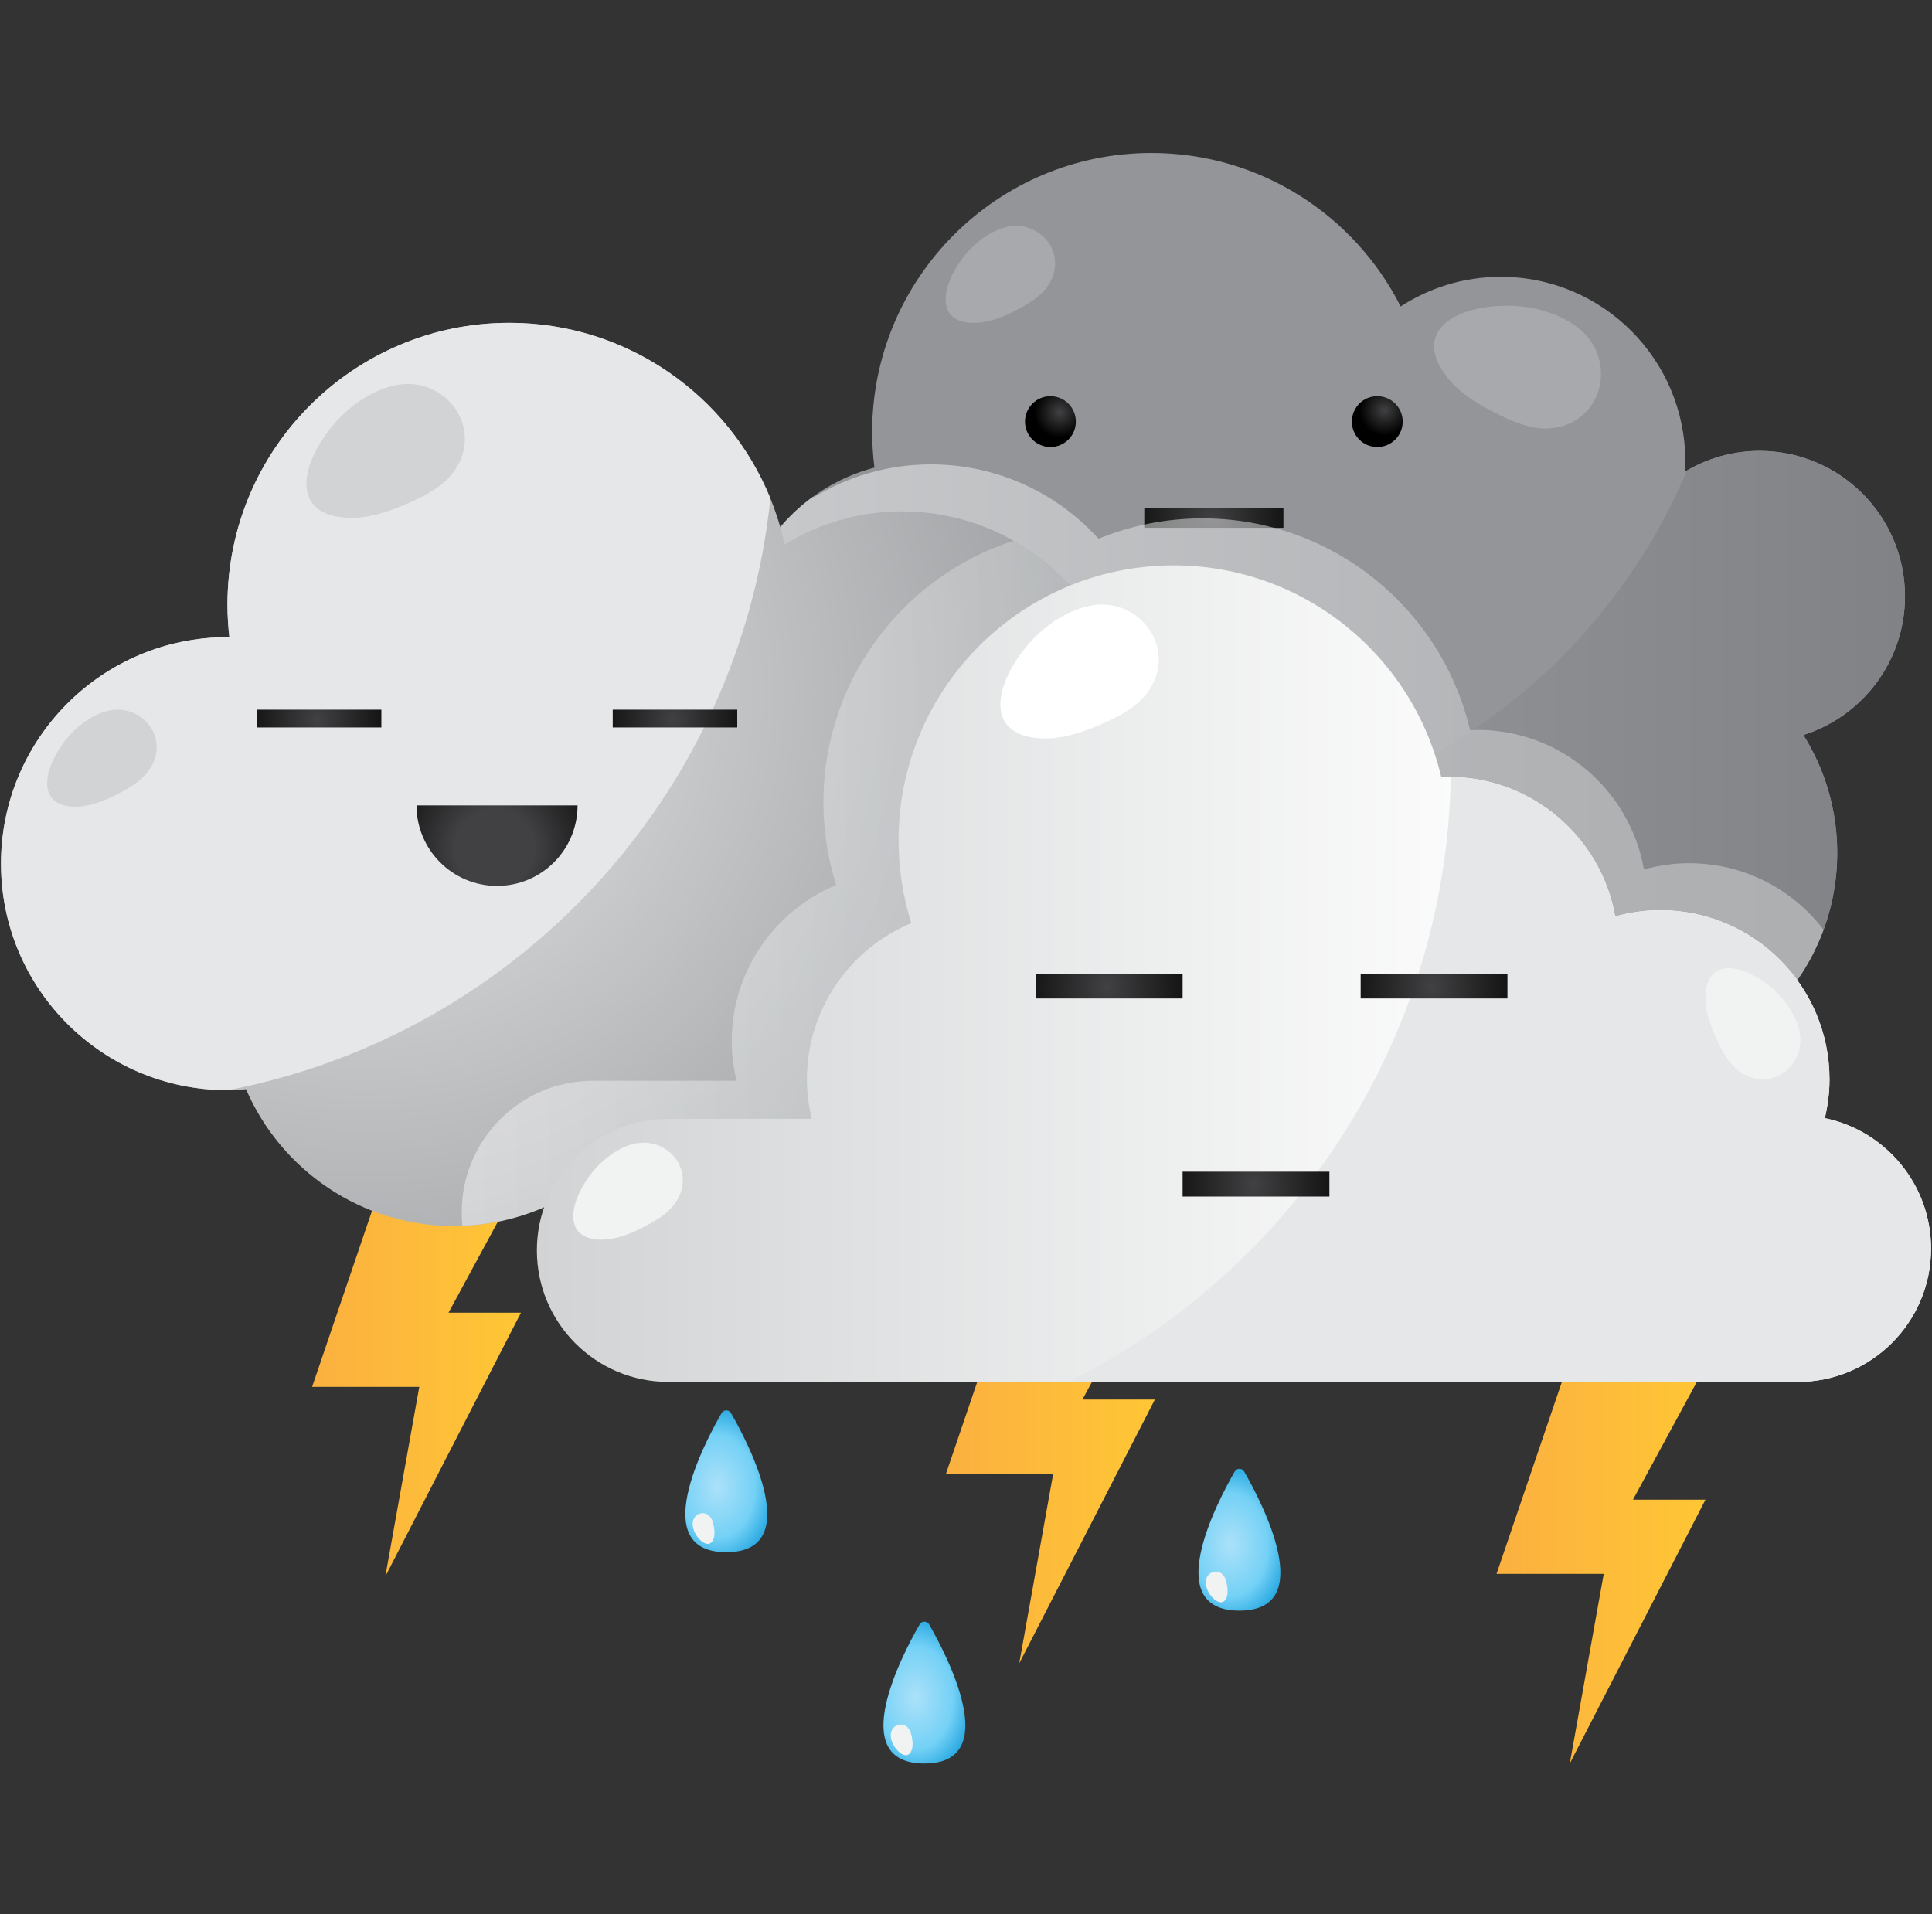 <?xml version="1.0" encoding="utf-8"?>
<!-- Generator: Adobe Illustrator 16.0.0, SVG Export Plug-In . SVG Version: 6.00 Build 0)  -->
<!DOCTYPE svg PUBLIC "-//W3C//DTD SVG 1.1//EN" "http://www.w3.org/Graphics/SVG/1.1/DTD/svg11.dtd">
<svg version="1.1" id="Layer_1" xmlns="http://www.w3.org/2000/svg" xmlns:xlink="http://www.w3.org/1999/xlink" x="0px" y="0px"
	 width="72.667px" height="72px" viewBox="0 0 72.667 72" enable-background="new 0 0 72.667 72" xml:space="preserve">
<rect x="0" y="0" width="72.667" height="72" fill="#333333" stroke="none"/>
<g id="XMLID_1665_">
	
		<linearGradient id="XMLID_2_" gradientUnits="userSpaceOnUse" x1="-2979.8" y1="59.019" x2="-2971.942" y2="59.019" gradientTransform="matrix(-1 0 0 1 -2915.654 0)">
		<stop  offset="0.017" style="stop-color:#FFC635"/>
		<stop  offset="1" style="stop-color:#FBB040"/>
	</linearGradient>
	<polygon id="XMLID_1710_" fill="url(#XMLID_2_)" points="63.975,51.7 61.42,56.413 64.146,56.413 59.043,66.337 60.32,59.204 
		56.288,59.204 58.842,51.7 	"/>
	
		<linearGradient id="XMLID_3_" gradientUnits="userSpaceOnUse" x1="-2935.249" y1="51.983" x2="-2927.393" y2="51.983" gradientTransform="matrix(-1 0 0 1 -2915.654 0)">
		<stop  offset="0.017" style="stop-color:#FFC635"/>
		<stop  offset="1" style="stop-color:#FBB040"/>
	</linearGradient>
	<polygon id="XMLID_1709_" fill="url(#XMLID_3_)" points="19.424,44.665 16.871,49.378 19.595,49.378 14.493,59.302 15.77,52.169 
		11.739,52.169 14.292,44.665 	"/>
	
		<linearGradient id="XMLID_4_" gradientUnits="userSpaceOnUse" x1="-2959.092" y1="55.25" x2="-2951.235" y2="55.25" gradientTransform="matrix(-1 0 0 1 -2915.654 0)">
		<stop  offset="0.017" style="stop-color:#FFC635"/>
		<stop  offset="1" style="stop-color:#FBB040"/>
	</linearGradient>
	<polygon id="XMLID_1708_" fill="url(#XMLID_4_)" points="43.267,47.933 40.713,52.645 43.438,52.645 38.336,62.568 39.613,55.436 
		35.581,55.436 38.135,47.933 	"/>
	<path id="XMLID_1707_" fill="#939598" d="M71.651,22.432c0-3.021-2.449-5.47-5.471-5.47c-1.029,0-1.988,0.289-2.811,0.783
		c0.008-0.129,0.02-0.257,0.02-0.388c0-3.835-3.108-6.943-6.943-6.943c-1.388,0-2.678,0.412-3.764,1.114
		c-1.729-3.424-5.278-5.772-9.376-5.772c-5.8,0-10.503,4.702-10.503,10.503c0,0.452,0.033,0.896,0.087,1.332
		c-1.829,0.479-3.364,1.679-4.276,3.285c-3.808,0.031-6.886,3.125-6.886,6.941c0,3.834,3.109,6.942,6.944,6.942
		c0.394,0,0.778-0.041,1.154-0.104c1.088,3.374,4.251,5.816,7.987,5.816c1.753,0,3.378-0.539,4.724-1.457
		c1.398,2.691,4.206,4.533,7.448,4.533c2.986,0,5.602-1.564,7.089-3.912c1.102,0.53,2.33,0.836,3.634,0.836
		c4.636,0,8.394-3.758,8.394-8.393c0-1.629-0.471-3.143-1.272-4.43C70.045,26.949,71.651,24.879,71.651,22.432z"/>
	<g id="XMLID_1702_">
		<g id="XMLID_1704_">
			<radialGradient id="XMLID_5_" cx="39.861" cy="15.508" r="0.957" gradientUnits="userSpaceOnUse">
				<stop  offset="0" style="stop-color:#414042"/>
				<stop  offset="1" style="stop-color:#000000"/>
			</radialGradient>
			<circle id="XMLID_1706_" fill="url(#XMLID_5_)" cx="39.509" cy="15.86" r="0.956"/>
			<radialGradient id="XMLID_6_" cx="52.079" cy="15.432" r="0.957" gradientUnits="userSpaceOnUse">
				<stop  offset="0" style="stop-color:#414042"/>
				<stop  offset="1" style="stop-color:#000000"/>
			</radialGradient>
			<circle id="XMLID_1705_" fill="url(#XMLID_6_)" cx="51.803" cy="15.86" r="0.956"/>
		</g>
		<radialGradient id="XMLID_7_" cx="45.578" cy="19.504" r="3.985" gradientUnits="userSpaceOnUse">
			<stop  offset="0" style="stop-color:#414042"/>
			<stop  offset="1" style="stop-color:#000000"/>
		</radialGradient>
		<rect id="XMLID_1703_" x="43.04" y="19.107" fill="url(#XMLID_7_)" width="5.233" height="0.748"/>
	</g>
	<linearGradient id="XMLID_8_" gradientUnits="userSpaceOnUse" x1="21.73" y1="30.255" x2="71.651" y2="30.255">
		<stop  offset="0.526" style="stop-color:#939598"/>
		<stop  offset="1" style="stop-color:#808285"/>
	</linearGradient>
	<path id="XMLID_1701_" fill="url(#XMLID_8_)" d="M71.651,22.432c0-3.021-2.449-5.47-5.471-5.47c-0.996,0-1.927,0.272-2.731,0.739
		c-3.352,7.941-11.21,13.514-20.371,13.514c-7.443,0-14.027-3.68-18.031-9.319c-1.99,1.22-3.318,3.415-3.318,5.92
		c0,3.834,3.109,6.942,6.944,6.942c0.394,0,0.778-0.041,1.154-0.104c1.088,3.374,4.251,5.816,7.987,5.816
		c1.753,0,3.378-0.539,4.724-1.457c1.398,2.691,4.206,4.533,7.448,4.533c2.986,0,5.602-1.564,7.089-3.912
		c1.102,0.53,2.33,0.836,3.634,0.836c4.636,0,8.394-3.758,8.394-8.393c0-1.629-0.471-3.143-1.272-4.43
		C70.045,26.949,71.651,24.879,71.651,22.432z"/>
	<linearGradient id="XMLID_9_" gradientUnits="userSpaceOnUse" x1="21.73" y1="30.508" x2="55.687" y2="30.508">
		<stop  offset="0" style="stop-color:#FFFFFF"/>
		<stop  offset="1" style="stop-color:#D1D3D4"/>
	</linearGradient>
	<path id="XMLID_1700_" opacity="0.53" fill="url(#XMLID_9_)" d="M63.529,32.471c-0.589,0-1.154,0.086-1.695,0.235
		c-0.529-2.982-3.128-5.249-6.262-5.249c-0.094,0-0.185,0.01-0.277,0.014c-1.072-4.568-5.172-7.971-10.067-7.971
		c-1.384,0-2.703,0.273-3.909,0.766c-1.558-1.718-3.809-2.797-6.311-2.797c-1.617,0-3.123,0.459-4.411,1.241
		c-0.002-0.01-0.005-0.021-0.008-0.031c-0.805,0.58-1.481,1.329-1.974,2.197c-3.808,0.031-6.886,3.125-6.886,6.941
		c0,3.834,3.109,6.942,6.944,6.942c0.394,0,0.778-0.041,1.154-0.104c1.088,3.374,4.251,5.816,7.987,5.816
		c1.753,0,3.378-0.539,4.724-1.457c1.398,2.691,4.206,4.533,7.448,4.533c2.986,0,5.602-1.564,7.089-3.912
		c1.102,0.53,2.33,0.836,3.634,0.836c3.618,0,6.701-2.289,7.88-5.498C67.426,33.453,65.593,32.471,63.529,32.471z"/>
	<radialGradient id="XMLID_10_" cx="13.787" cy="26.084" r="31.735" gradientUnits="userSpaceOnUse">
		<stop  offset="0" style="stop-color:#E6E7E8"/>
		<stop  offset="1" style="stop-color:#939598"/>
	</radialGradient>
	<path id="XMLID_1699_" fill="url(#XMLID_10_)" d="M8.556,23.969c0.025,0,0.049,0.004,0.073,0.004
		c-0.047-0.402-0.073-0.812-0.073-1.227c0-5.854,4.746-10.601,10.601-10.601c5.076,0,9.316,3.569,10.355,8.333
		c1.289-0.782,2.794-1.241,4.411-1.241c4.706,0,8.519,3.814,8.519,8.519c0,0.168-0.015,0.334-0.025,0.5
		c0.408-0.077,0.826-0.121,1.256-0.121c3.712,0,6.72,3.008,6.72,6.721c0,3.711-3.008,6.719-6.72,6.719
		c-0.944,0-1.842-0.196-2.658-0.548c-1.527,1.451-3.587,2.348-5.861,2.348c-0.279,0-0.554-0.017-0.827-0.043
		c-1.563,1.819-3.875,2.976-6.461,2.976c-2.104,0-4.026-0.766-5.511-2.029c-1.452,1.149-3.283,1.841-5.279,1.841
		c-3.506,0-6.515-2.12-7.822-5.146c-0.23,0.02-0.461,0.035-0.697,0.035c-4.705,0-8.519-3.813-8.519-8.519
		C0.037,27.784,3.851,23.969,8.556,23.969z"/>
	<path id="XMLID_1698_" fill="#E6E7E8" d="M28.976,18.749c-1.579-3.873-5.379-6.604-9.819-6.604
		c-5.854,0-10.601,4.747-10.601,10.601c0,0.416,0.026,0.825,0.073,1.227c-0.024,0-0.048-0.004-0.073-0.004
		c-4.705,0-8.519,3.815-8.519,8.519c0,4.705,3.814,8.519,8.519,8.519c0.014,0,0.027-0.001,0.041-0.001
		C19.44,38.906,27.821,29.9,28.976,18.749z"/>
	<linearGradient id="XMLID_11_" gradientUnits="userSpaceOnUse" x1="17.367" y1="33.324" x2="41.299" y2="33.324">
		<stop  offset="0" style="stop-color:#FFFFFF"/>
		<stop  offset="1" style="stop-color:#D1D3D4"/>
	</linearGradient>
	<path id="XMLID_1697_" opacity="0.44" fill="url(#XMLID_11_)" d="M50.392,34.855c0-3.713-3.008-6.721-6.72-6.721
		c-0.43,0-0.848,0.044-1.256,0.121c0.01-0.166,0.025-0.332,0.025-0.5c0-3.179-1.743-5.949-4.324-7.414
		c-4.146,1.348-7.146,5.242-7.146,9.839c0,1.084,0.168,2.13,0.477,3.112c-2.304,0.958-3.925,3.229-3.925,5.879
		c0,0.512,0.066,1.006,0.18,1.483h-5.389c-2.733,0-4.948,2.215-4.948,4.948l0,0c0,0.171,0.008,0.34,0.025,0.506
		c1.873-0.068,3.587-0.744,4.962-1.833c1.485,1.264,3.407,2.029,5.511,2.029c2.587,0,4.898-1.156,6.461-2.976
		c0.272,0.026,0.547,0.043,0.827,0.043c2.273,0,4.333-0.896,5.861-2.348c0.816,0.352,1.714,0.548,2.658,0.548
		C47.384,41.574,50.392,38.566,50.392,34.855z"/>
	<linearGradient id="XMLID_12_" gradientUnits="userSpaceOnUse" x1="20.192" y1="36.625" x2="58.192" y2="36.625">
		<stop  offset="0" style="stop-color:#D1D3D4"/>
		<stop  offset="1" style="stop-color:#FFFFFF"/>
	</linearGradient>
	<path id="XMLID_1696_" fill="url(#XMLID_12_)" d="M68.637,42.061c0.109-0.469,0.175-0.955,0.175-1.456
		c0-3.517-2.852-6.366-6.367-6.366c-0.589,0-1.155,0.086-1.695,0.235c-0.529-2.981-3.129-5.249-6.262-5.249
		c-0.094,0-0.185,0.011-0.277,0.014c-1.073-4.569-5.172-7.971-10.068-7.971c-5.712,0-10.345,4.631-10.345,10.345
		c0,1.085,0.167,2.13,0.478,3.112c-2.304,0.957-3.926,3.229-3.926,5.88c0,0.511,0.067,1.006,0.182,1.482h-5.39
		c-2.733,0-4.949,2.216-4.949,4.948l0,0c0,2.733,2.216,4.948,4.949,4.948h6.508h18.388h17.581c2.769,0,5.013-2.245,5.013-5.014l0,0
		C72.63,44.551,70.917,42.532,68.637,42.061z"/>
	<path id="XMLID_1695_" fill="#E6E7E8" d="M68.637,42.061c0.109-0.469,0.175-0.955,0.175-1.456c0-3.517-2.852-6.366-6.367-6.366
		c-0.589,0-1.155,0.086-1.695,0.235c-0.524-2.957-3.084-5.209-6.183-5.247C54.383,39.2,48.575,47.798,40.18,51.983h9.856h17.581
		c2.769,0,5.013-2.245,5.013-5.014l0,0C72.63,44.551,70.917,42.532,68.637,42.061z"/>
	<path id="XMLID_1694_" fill="#F1F2F2" d="M67.665,38.721c0.343,1.348-1.084,2.453-2.27,1.563c-0.336-0.254-0.57-0.656-0.761-1.047
		c-0.262-0.538-0.479-1.111-0.487-1.646c-0.021-1.556,1.287-1.389,2.391-0.511C67.055,37.492,67.505,38.092,67.665,38.721z"/>
	<path id="XMLID_1693_" fill="#F1F2F2" d="M23.731,43.057c1.329-0.409,2.504,0.96,1.674,2.188c-0.235,0.349-0.627,0.603-1.007,0.812
		c-0.524,0.289-1.086,0.535-1.619,0.569c-1.553,0.099-1.451-1.215-0.629-2.362C22.535,43.727,23.111,43.248,23.731,43.057z"/>
	<path id="XMLID_1692_" fill="#D1D3D4" d="M3.943,26.77c1.329-0.409,2.504,0.959,1.674,2.188C5.381,29.306,4.99,29.561,4.61,29.77
		c-0.524,0.288-1.087,0.534-1.619,0.568c-1.554,0.1-1.451-1.215-0.629-2.361C2.746,27.439,3.323,26.961,3.943,26.77z"/>
	<path id="XMLID_1691_" fill="#A7A9AC" d="M37.735,8.572c1.329-0.41,2.504,0.959,1.674,2.188c-0.236,0.349-0.626,0.602-1.007,0.812
		c-0.523,0.289-1.086,0.535-1.619,0.569c-1.553,0.099-1.451-1.214-0.629-2.361C36.539,9.242,37.115,8.763,37.735,8.572z"/>
	<path id="XMLID_1690_" fill="#FFFFFF" d="M40.931,22.799c1.918-0.432,3.466,1.654,2.185,3.312c-0.363,0.47-0.939,0.788-1.496,1.043
		c-0.767,0.352-1.585,0.638-2.342,0.626c-2.209-0.035-1.952-1.897-0.689-3.439C39.18,23.618,40.037,23,40.931,22.799z"/>
	<path id="XMLID_1689_" fill="#D1D3D4" d="M14.832,14.5c1.918-0.433,3.465,1.654,2.185,3.312c-0.364,0.47-0.939,0.787-1.496,1.042
		c-0.768,0.352-1.586,0.638-2.343,0.626c-2.208-0.035-1.951-1.898-0.689-3.44C13.08,15.319,13.937,14.701,14.832,14.5z"/>
	<path id="XMLID_1688_" fill="#A7A9AC" d="M59.349,12.326c1.555,1.203,0.932,3.725-1.162,3.793c-0.594,0.018-1.205-0.223-1.756-0.49
		c-0.76-0.368-1.503-0.815-1.975-1.407c-1.38-1.725,0.22-2.713,2.212-2.722C57.601,11.496,58.624,11.765,59.349,12.326z"/>
	<g id="XMLID_1678_">
		<g id="XMLID_1685_">
			
				<radialGradient id="XMLID_13_" cx="38.645" cy="83.811" r="2.178" gradientTransform="matrix(1 0 0 1.376 -11.661 -59.405)" gradientUnits="userSpaceOnUse">
				<stop  offset="0.043" style="stop-color:#A8E0F9"/>
				<stop  offset="0.649" style="stop-color:#74D1F6"/>
				<stop  offset="1" style="stop-color:#27A8E0"/>
			</radialGradient>
			<path id="XMLID_1687_" fill="url(#XMLID_13_)" d="M27.496,53.156c-0.08-0.138-0.276-0.138-0.356,0
				c-0.662,1.152-2.799,5.232,0.178,5.232C30.295,58.389,28.159,54.309,27.496,53.156z"/>
			<path id="XMLID_1686_" fill="#F1F2F2" d="M26.053,57.31c0.007-0.36,0.438-0.539,0.673-0.235c0.067,0.086,0.098,0.203,0.118,0.313
				c0.028,0.152,0.045,0.312,0.01,0.444c-0.101,0.391-0.417,0.259-0.632-0.035C26.121,57.658,26.049,57.478,26.053,57.31z"/>
		</g>
		<g id="XMLID_1682_">
			
				<radialGradient id="XMLID_14_" cx="25.848" cy="-25.892" r="2.178" gradientTransform="matrix(1 0 0 1.376 20.436 93.739)" gradientUnits="userSpaceOnUse">
				<stop  offset="0.043" style="stop-color:#A8E0F9"/>
				<stop  offset="0.649" style="stop-color:#74D1F6"/>
				<stop  offset="1" style="stop-color:#27A8E0"/>
			</radialGradient>
			<path id="XMLID_1684_" fill="url(#XMLID_14_)" d="M46.796,55.354c-0.08-0.138-0.277-0.138-0.355,0
				c-0.663,1.152-2.8,5.232,0.177,5.232C49.595,60.586,47.459,56.506,46.796,55.354z"/>
			<path id="XMLID_1683_" fill="#F1F2F2" d="M45.352,59.507c0.007-0.36,0.439-0.538,0.674-0.235
				c0.067,0.086,0.098,0.203,0.118,0.313c0.029,0.152,0.044,0.312,0.01,0.444c-0.102,0.391-0.416,0.259-0.632-0.035
				C45.42,59.855,45.349,59.675,45.352,59.507z"/>
		</g>
		<g id="XMLID_1679_">
			
				<radialGradient id="XMLID_15_" cx="66.714" cy="44.882" r="2.179" gradientTransform="matrix(1 0 0 1.376 -32.279 2.108)" gradientUnits="userSpaceOnUse">
				<stop  offset="0.043" style="stop-color:#A8E0F9"/>
				<stop  offset="0.649" style="stop-color:#74D1F6"/>
				<stop  offset="1" style="stop-color:#27A8E0"/>
			</radialGradient>
			<path id="XMLID_1681_" fill="url(#XMLID_15_)" d="M34.947,61.104c-0.079-0.137-0.278-0.137-0.357,0
				c-0.662,1.152-2.798,5.232,0.179,5.232C37.746,66.337,35.609,62.257,34.947,61.104z"/>
			<path id="XMLID_1680_" fill="#F1F2F2" d="M33.503,65.259c0.007-0.36,0.438-0.539,0.674-0.236
				c0.066,0.087,0.098,0.203,0.119,0.313c0.028,0.152,0.043,0.312,0.009,0.445c-0.101,0.39-0.417,0.259-0.632-0.036
				C33.571,65.607,33.5,65.427,33.503,65.259z"/>
		</g>
	</g>
	<g id="XMLID_1671_">
		<g id="XMLID_1676_">
			
				<radialGradient id="XMLID_16_" cx="41.05" cy="37.121" r="4.977" gradientTransform="matrix(0.845 0 0 1 6.95 0)" gradientUnits="userSpaceOnUse">
				<stop  offset="0" style="stop-color:#414042"/>
				<stop  offset="1" style="stop-color:#000000"/>
			</radialGradient>
			<rect id="XMLID_1677_" x="38.959" y="36.626" fill="url(#XMLID_16_)" width="5.522" height="0.933"/>
		</g>
		<g id="XMLID_1674_">
			
				<radialGradient id="XMLID_17_" cx="47.584" cy="44.572" r="4.975" gradientTransform="matrix(0.845 0 0 1 6.95 0)" gradientUnits="userSpaceOnUse">
				<stop  offset="0" style="stop-color:#414042"/>
				<stop  offset="1" style="stop-color:#000000"/>
			</radialGradient>
			<rect id="XMLID_1675_" x="44.481" y="44.075" fill="url(#XMLID_17_)" width="5.521" height="0.935"/>
		</g>
		<g id="XMLID_1672_">
			
				<radialGradient id="XMLID_18_" cx="55.51" cy="37.121" r="4.975" gradientTransform="matrix(0.845 0 0 1 6.95 0)" gradientUnits="userSpaceOnUse">
				<stop  offset="0" style="stop-color:#414042"/>
				<stop  offset="1" style="stop-color:#000000"/>
			</radialGradient>
			<rect id="XMLID_1673_" x="51.178" y="36.626" fill="url(#XMLID_18_)" width="5.521" height="0.933"/>
		</g>
	</g>
	<g id="XMLID_1666_">
		<g id="XMLID_1668_">
			<radialGradient id="XMLID_19_" cx="11.932" cy="27.052" r="3.568" gradientUnits="userSpaceOnUse">
				<stop  offset="0" style="stop-color:#414042"/>
				<stop  offset="1" style="stop-color:#000000"/>
			</radialGradient>
			<rect id="XMLID_1670_" x="9.66" y="26.696" fill="url(#XMLID_19_)" width="4.684" height="0.669"/>
			<radialGradient id="XMLID_20_" cx="25.317" cy="27.052" r="3.567" gradientUnits="userSpaceOnUse">
				<stop  offset="0" style="stop-color:#414042"/>
				<stop  offset="1" style="stop-color:#000000"/>
			</radialGradient>
			<rect id="XMLID_1669_" x="23.046" y="26.696" fill="url(#XMLID_20_)" width="4.684" height="0.669"/>
		</g>
		<radialGradient id="XMLID_21_" cx="18.605" cy="31.905" r="5.026" gradientUnits="userSpaceOnUse">
			<stop  offset="0.293" style="stop-color:#414042"/>
			<stop  offset="1" style="stop-color:#000000"/>
		</radialGradient>
		<path id="XMLID_1667_" fill="url(#XMLID_21_)" d="M18.695,33.325c1.672,0,3.028-1.356,3.028-3.028h-6.057
			C15.667,31.969,17.022,33.325,18.695,33.325z"/>
	</g>
</g>
</svg>
